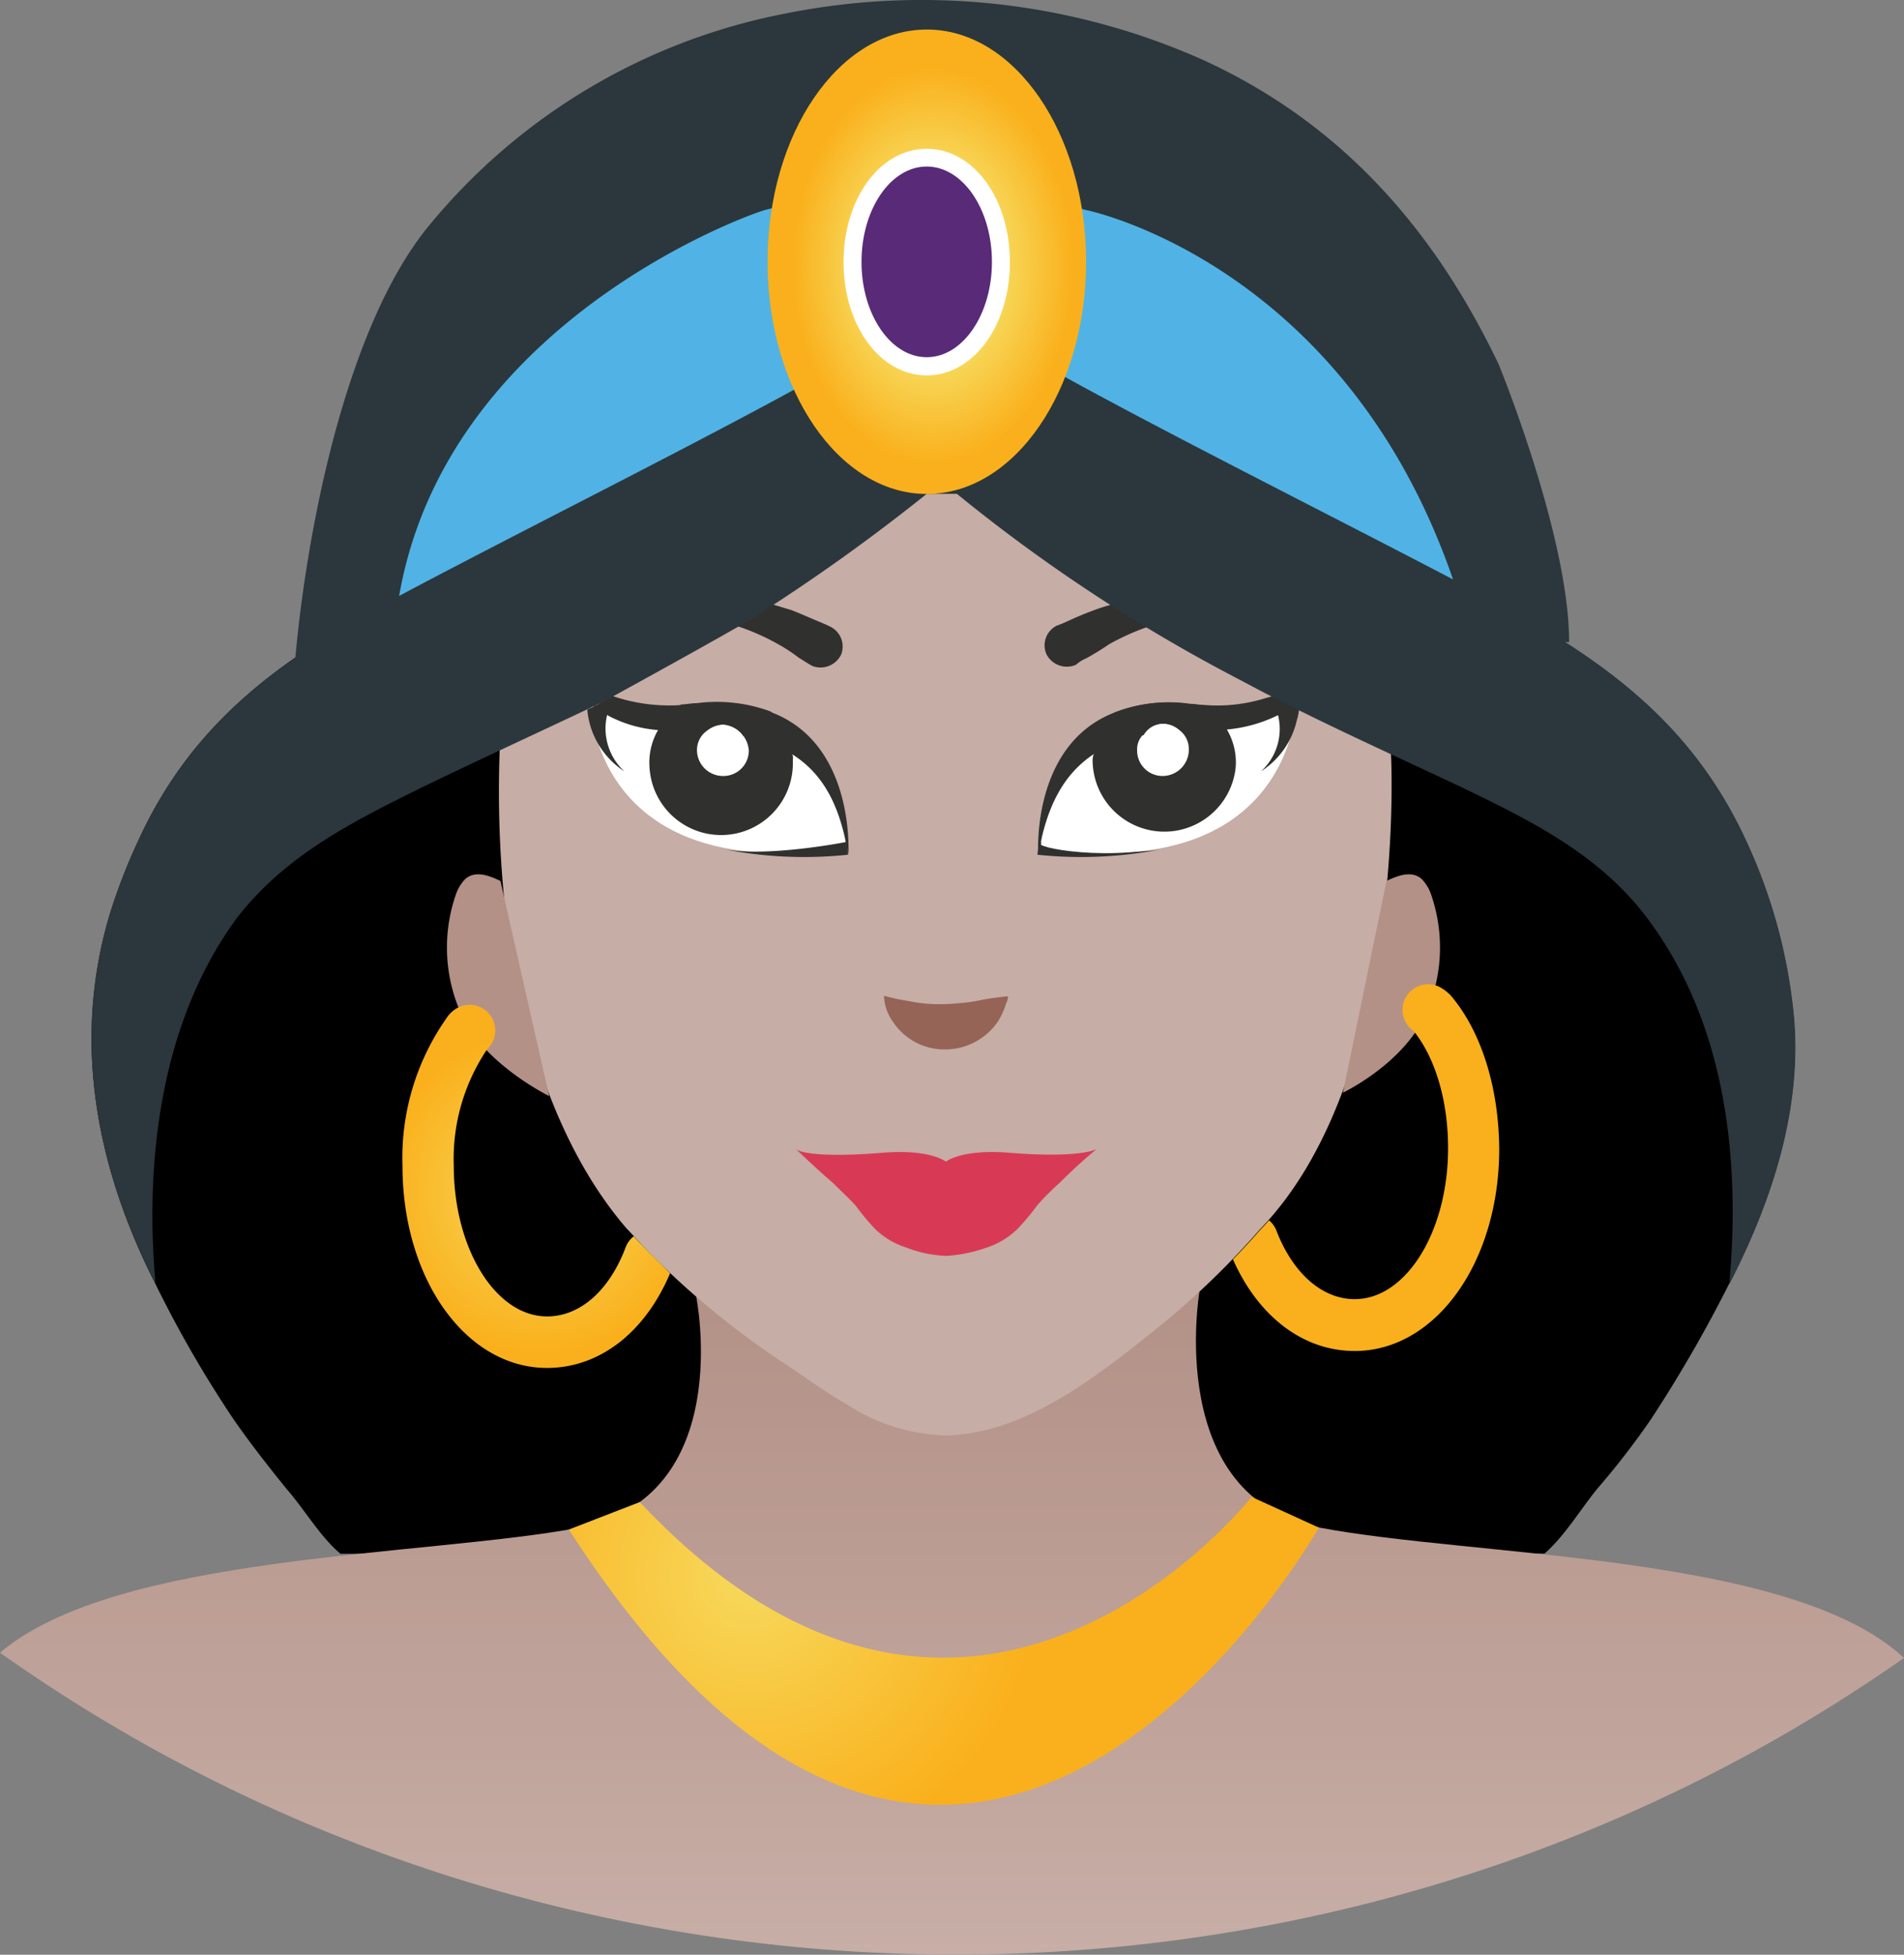 <svg xmlns="http://www.w3.org/2000/svg" xmlns:xlink="http://www.w3.org/1999/xlink" viewBox="0 0 166.42 170.79"><rect x="0" y="0" width="166.42" height="170.79" fill="#808080" stroke="none"/><defs><linearGradient id="a" x1="83.21" y1="2.02" x2="83.21" y2="60.02" gradientTransform="matrix(1, 0, 0, -1, 0, 172.8)" gradientUnits="userSpaceOnUse"><stop offset="0" stop-color="#c7aea6"/><stop offset="1" stop-color="#b39187"/></linearGradient><radialGradient id="b" cx="29.87" cy="75.81" r="13.99" gradientTransform="matrix(1, 0, 0, -1, 17.36, 180.04)" gradientUnits="userSpaceOnUse"><stop offset="0" stop-color="#f7d95c"/><stop offset="1" stop-color="#fab01c"/></radialGradient><radialGradient id="c" cx="102.66" cy="77.46" r="14.05" gradientTransform="matrix(1, 0, 0, -1, 0, 172.8)" xlink:href="#b"/><radialGradient id="d" cx="64.14" cy="225.21" r="12.24" gradientTransform="matrix(1, 0, 0, -1.41, 17.36, 340.8)" gradientUnits="userSpaceOnUse"><stop offset="0" stop-color="#f7d95c"/><stop offset="0.51" stop-color="#f7d85a"/><stop offset="1" stop-color="#fab01c"/></radialGradient><radialGradient id="e" cx="65.62" cy="35.04" r="25.15" gradientTransform="matrix(1, 0, 0, -1, 0, 172.8)" xlink:href="#b"/></defs><title>Asset 1</title><path d="M29.76,135.76c-1.79-1.51-3.13-3.86-4.69-5.64-1.62-2-3.19-4-4.64-6.09a101.1,101.1,0,0,1-6.87-11.9C8.42,102,6.24,90.89,9.65,79.72a50.93,50.93,0,0,1,2.46-6.32c4.41-9.61,11.46-15.26,21.35-20.57C43.74,47.3,58.55,40.09,69.11,34.22l26.49.06c10.56,5.87,25.37,13.08,35.65,18.61,9.89,5.31,16.93,11,21.35,20.57A46.81,46.81,0,0,1,156.79,89c.67,8.1-2,16-5.64,23.14a119.63,119.63,0,0,1-6.87,11.9,69.18,69.18,0,0,1-4.64,6c-1.51,1.84-2.85,4.14-4.64,5.7Z"/><path d="M166.42,144.86c-9.79-9.14-37.44-8.79-51.09-11.39s-10.48-20.69-10.48-20.69l-44,.49s3.57,17.52-10.23,20.21C37.21,136,10.21,135.73,0,144.4,49.4,179.4,116.85,179.6,166.42,144.86Z" style="fill:url(#a)"/><path d="M25.8,57.63C26.8,46.4,30.16,29,37.2,20.08A53.34,53.34,0,0,1,68.61,1.19a60.39,60.39,0,0,1,36.44,4C117.46,10.83,125.5,20.33,131,31.85c0,0,6.15,15,6.15,24.25Z" style="fill:#2b373d"/><path d="M121.58,65.9c.11,2,1,28.67-11.46,41.52a71.93,71.93,0,0,1-9.44,9c-5,4-11.34,8.94-18.11,9a16.56,16.56,0,0,1-8.49-2.68c-2-1.12-3.91-2.57-5.81-3.8a73.1,73.1,0,0,1-12.18-10.17c-.45-.5-.89-1-1.29-1.4-4.75-5.48-7.6-12.8-9.22-19.73l-1.23-6.59a96,96,0,0,1-.67-15.62S59.14,39.3,82.45,39.3,121.58,65.9,121.58,65.9Z" style="fill:#c6ada5"/><path d="M117.38,95.48c2.79-1.45,5.71-3.76,7.11-6.61a14.15,14.15,0,0,0,.61-10.67,3.6,3.6,0,0,0-.84-1.4c-.89-.78-2.12-.28-3.07.17Z" style="fill:#b39187"/><path d="M48,95.77c-2.79-1.45-6.17-4-7.56-6.9a14.15,14.15,0,0,1-.61-10.67,3.6,3.6,0,0,1,.84-1.4c.89-.78,2.12-.28,3.07.17Z" style="fill:#b39187"/><path d="M94.93,18.35s22.52,4.53,32.08,32.3L82.71,37.81,34.79,52.66C38.6,28.4,65.21,18.8,66.87,18.35A54.55,54.55,0,0,1,94.93,18.35Z" style="fill:#51b3e5"/><path d="M88.21,100.72c-4.19-.34-5.53.78-5.53.78s-1.34-1.12-5.53-.78-6.76.17-7.54-.28c1.06,1,2.12,2,3.19,2.91.67.67,1.4,1.34,2,2a20,20,0,0,0,1.73,2.07A6.92,6.92,0,0,0,79.21,109a10.69,10.69,0,0,0,3.52.73,12.75,12.75,0,0,0,3.52-.73,6.92,6.92,0,0,0,2.68-1.62,20,20,0,0,0,1.73-2.07,22.78,22.78,0,0,1,2-2,42.2,42.2,0,0,1,3.19-2.91C94.93,100.83,92.41,101.06,88.21,100.72Z" style="fill:#d83a55"/><path d="M90.79,73.56s7.32,1.45,11.12.56a36.53,36.53,0,0,1-11.23.56Z" style="fill:#30302f"/><path d="M51.44,60.84c.41,4.76,2.62,9.93,8.76,12.35s14,.94,13.73.55.83-6.35-6.42-9.52S59.21,64.4,51.44,60.84Z" style="fill:#fff"/><path d="M113.47,60.84c-.41,4.76-2.62,9.93-8.76,12.35s-14,.94-13.73.55-.83-6.35,6.42-9.52S105.74,64.4,113.47,60.84Z" style="fill:#fff"/><path d="M112.1,60.57l-1.63.47a14,14,0,0,1-5.14.56c-.39,0-1-.11-1.34-.11a13,13,0,0,0-6.48.73C90.08,65,90.75,74.68,90.75,74.68c.06-.39.17-.78.22-1.12.73-3.35,2.07-6,4.69-7.71a10.65,10.65,0,0,1,4.3-1.62,2,2,0,0,1,1.73-1,2.23,2.23,0,0,1,1.45.56h.28a15.08,15.08,0,0,0,3.91-.06,12.63,12.63,0,0,0,4.47-1.29,1.75,1.75,0,0,0,.56-.28,4.48,4.48,0,0,0,1.17-.84Z" style="fill:#30302f"/><path d="M113.59,61.32a6.5,6.5,0,0,1-.22,1.51,7.18,7.18,0,0,1-3.16,4.57,5,5,0,0,0,1.51-4.86c-.06-.17-.11-.39-.17-.56l.17-.06,1.73-.5Z" style="fill:#30302f"/><path d="M101.63,67.8a2.22,2.22,0,0,1-2.24-2.2s0-.06,0-.09a1.77,1.77,0,0,1,.5-1.29,2,2,0,0,1,1.73-1,2.23,2.23,0,0,1,1.45.56,2.06,2.06,0,0,1,.84,1.68,2.3,2.3,0,0,1-2.26,2.34Zm5.64-4a5.38,5.38,0,0,0-2-2.18c-.39,0-1-.11-1.34-.11a13,13,0,0,0-6.48.73,6.15,6.15,0,0,0-1.84,3.63,1.4,1.4,0,0,0-.11.56A6.27,6.27,0,0,0,108,67.1a5.63,5.63,0,0,0-.74-3.32Z" style="fill:#30302f"/><path d="M100.29,54.78a21.25,21.25,0,0,0-3.35,1.51,23.19,23.19,0,0,1-2,1.23,3.12,3.12,0,0,0-.89.56,2,2,0,0,1-2.57-.89,1.92,1.92,0,0,1,.94-2.55l.06,0c.06-.06.17-.06.78-.34s1.34-.61,2.4-1a15.28,15.28,0,0,1,2.07-.61C98.28,53.16,99.29,54,100.29,54.78Z" style="fill:#30302f"/><path d="M74,73.56s-7.32,1.45-11.12.56a36.53,36.53,0,0,0,11.23.56Z" style="fill:#30302f"/><path d="M67.38,62.22a13.58,13.58,0,0,0-6.48-.73c-.45,0-1,.11-1.34.11a15.34,15.34,0,0,1-6-.78c-.5.28-1,.5-1.4.78-.11,0-.17.06-.28.11a4.47,4.47,0,0,0,1.17.73l.06.06a11,11,0,0,0,4.47,1.29,15.08,15.08,0,0,0,3.91.06h.28a2.35,2.35,0,0,1,1.45-.56,2,2,0,0,1,1.73,1,11.91,11.91,0,0,1,4.3,1.62c2.68,1.68,4,4.36,4.69,7.71.06.39.17.78.22,1.12C74.14,74.68,74.81,65,67.38,62.22Z" style="fill:#30302f"/><path d="M54.58,67.4a7.18,7.18,0,0,1-3.24-5.31V62c.17-.11.39-.17.56-.28s.17-.11.28-.11l1.06.34-.17.5A5.07,5.07,0,0,0,54.58,67.4Z" style="fill:#30302f"/><path d="M63.21,67.8a2.27,2.27,0,0,1-2.29-2.25s0,0,0,0a2.06,2.06,0,0,1,.84-1.68,2.35,2.35,0,0,1,1.45-.56,2.46,2.46,0,0,1,2.24,2.24A2.22,2.22,0,0,1,63.3,67.8Zm6-2a6,6,0,0,0-1.84-3.63,13.58,13.58,0,0,0-6.48-.73c-.45,0-1,.11-1.34.11a5.38,5.38,0,0,0-2,2.18,5.67,5.67,0,0,0-.78,3.3,6.27,6.27,0,0,0,12.53-.44q0-.11,0-.23a.81.81,0,0,0-.08-.51Z" style="fill:#30302f"/><path d="M73.52,57.19a2,2,0,0,1-2.51,1L70.67,58l-.89-.56a14.17,14.17,0,0,0-1.9-1.23,20.13,20.13,0,0,0-3.46-1.51c1-.61,2.07-1.23,3-1.9h.06c.61.17,1.12.34,1.68.5,1,.39,1.84.78,2.4,1l.78.34.11.06A1.93,1.93,0,0,1,73.52,57.19Z" style="fill:#30302f"/><path d="M77.27,87a17.34,17.34,0,0,0,2.07.45,13.16,13.16,0,0,0,3.24.28c.5,0,1-.06,1.62-.11a14.88,14.88,0,0,0,1.73-.28c.56-.11,1.12-.17,1.51-.22a5.25,5.25,0,0,1,.67-.06,1.52,1.52,0,0,1-.17.61,6.62,6.62,0,0,1-.67,1.51,5.58,5.58,0,0,1-4.53,2.51A5.39,5.39,0,0,1,78,89.2,4,4,0,0,1,77.27,87Z" style="fill:#956457"/><path d="M113.59,61.32a6.5,6.5,0,0,1-.22,1.51l-1.06-.67-.56-.34,1.73-.5Z" style="fill:#30302f"/><path d="M56.09,108.77l-.7-.75a2.22,2.22,0,0,0-.72,1c-1.44,3.79-4,6-6.85,6-4.5,0-8.16-5.92-8.16-13.19a17.14,17.14,0,0,1,2.93-10.17A2.24,2.24,0,0,0,40.11,88,2.67,2.67,0,0,0,39,89a21.21,21.21,0,0,0-3.82,12.86c0,9.9,5.55,17.66,12.63,17.66,4.58,0,8.56-3.08,10.76-8.27C57.73,110.4,56.9,109.61,56.09,108.77Z" style="fill:url(#b)"/><path d="M127.09,87.33a3.77,3.77,0,0,0-1.33-1.13,2.24,2.24,0,0,0-2.19,3.89h0c1.89,2.36,3,6.09,3,10.23,0,7.27-3.66,13.19-8.16,13.19-2.85,0-5.41-2.26-6.85-6a2.21,2.21,0,0,0-.64-.89c-.25.29-.51.57-.78.85q-1.15,1.31-2.37,2.57c2.22,5,6.14,8,10.64,8,7.08,0,12.63-7.76,12.63-17.66C131,95.21,129.59,90.48,127.09,87.33Z" style="fill:url(#c)"/><path d="M151.15,112.15c1-11-.34-22.77-7.1-31.83-4.19-5.64-10.23-8.61-16.37-11.57-6.37-3-13.08-6-19.17-9.28A144.65,144.65,0,0,1,83.64,43.15H81A168.25,168.25,0,0,1,65.69,54.07s1.85-1.2,1.79-1.2a20,20,0,0,1-1.79,1.2C63,55.69,52.77,61.29,52.77,61.29,48.08,63.53,41.71,66.45,37,68.74c-6.09,3-12.13,6-16.37,11.57-.11.11-.17.28-.28.39-6.32,8.94-7.71,20.82-6.76,31.44h0C8.41,102,6.23,90.88,9.64,79.7a50.93,50.93,0,0,1,2.47-6.3c4.41-9.61,11.46-15.26,21.35-20.57,10.28-5.53,27-13.82,37.6-19.69l21.22-.65c10.56,5.87,28.7,14.87,39,20.4,9.89,5.31,16.93,11,21.35,20.57A46.81,46.81,0,0,1,156.82,89c.67,8.1-2,16.07-5.64,23.16Z" style="fill:#2b373d"/><ellipse cx="81.01" cy="22.87" rx="13.92" ry="20.29" style="fill:url(#d)"/><ellipse cx="81.01" cy="22.87" rx="6.49" ry="9.11" style="fill:#592a77"/><path d="M81,14.55c3.15,0,5.7,3.73,5.7,8.33s-2.55,8.33-5.7,8.33-5.7-3.73-5.7-8.33,2.55-8.33,5.7-8.33M81,13c-4.08,0-7.27,4.35-7.27,9.9s3.19,9.9,7.27,9.9,7.27-4.35,7.27-9.9S85.09,13,81,13Z" style="fill:#fff"/><path d="M115.27,133.47s-30.63,54.38-65.55.17l6.2-2.4c28.95,30.85,53.48-.45,53.48-.45Z" style="fill:url(#e)"/></svg>